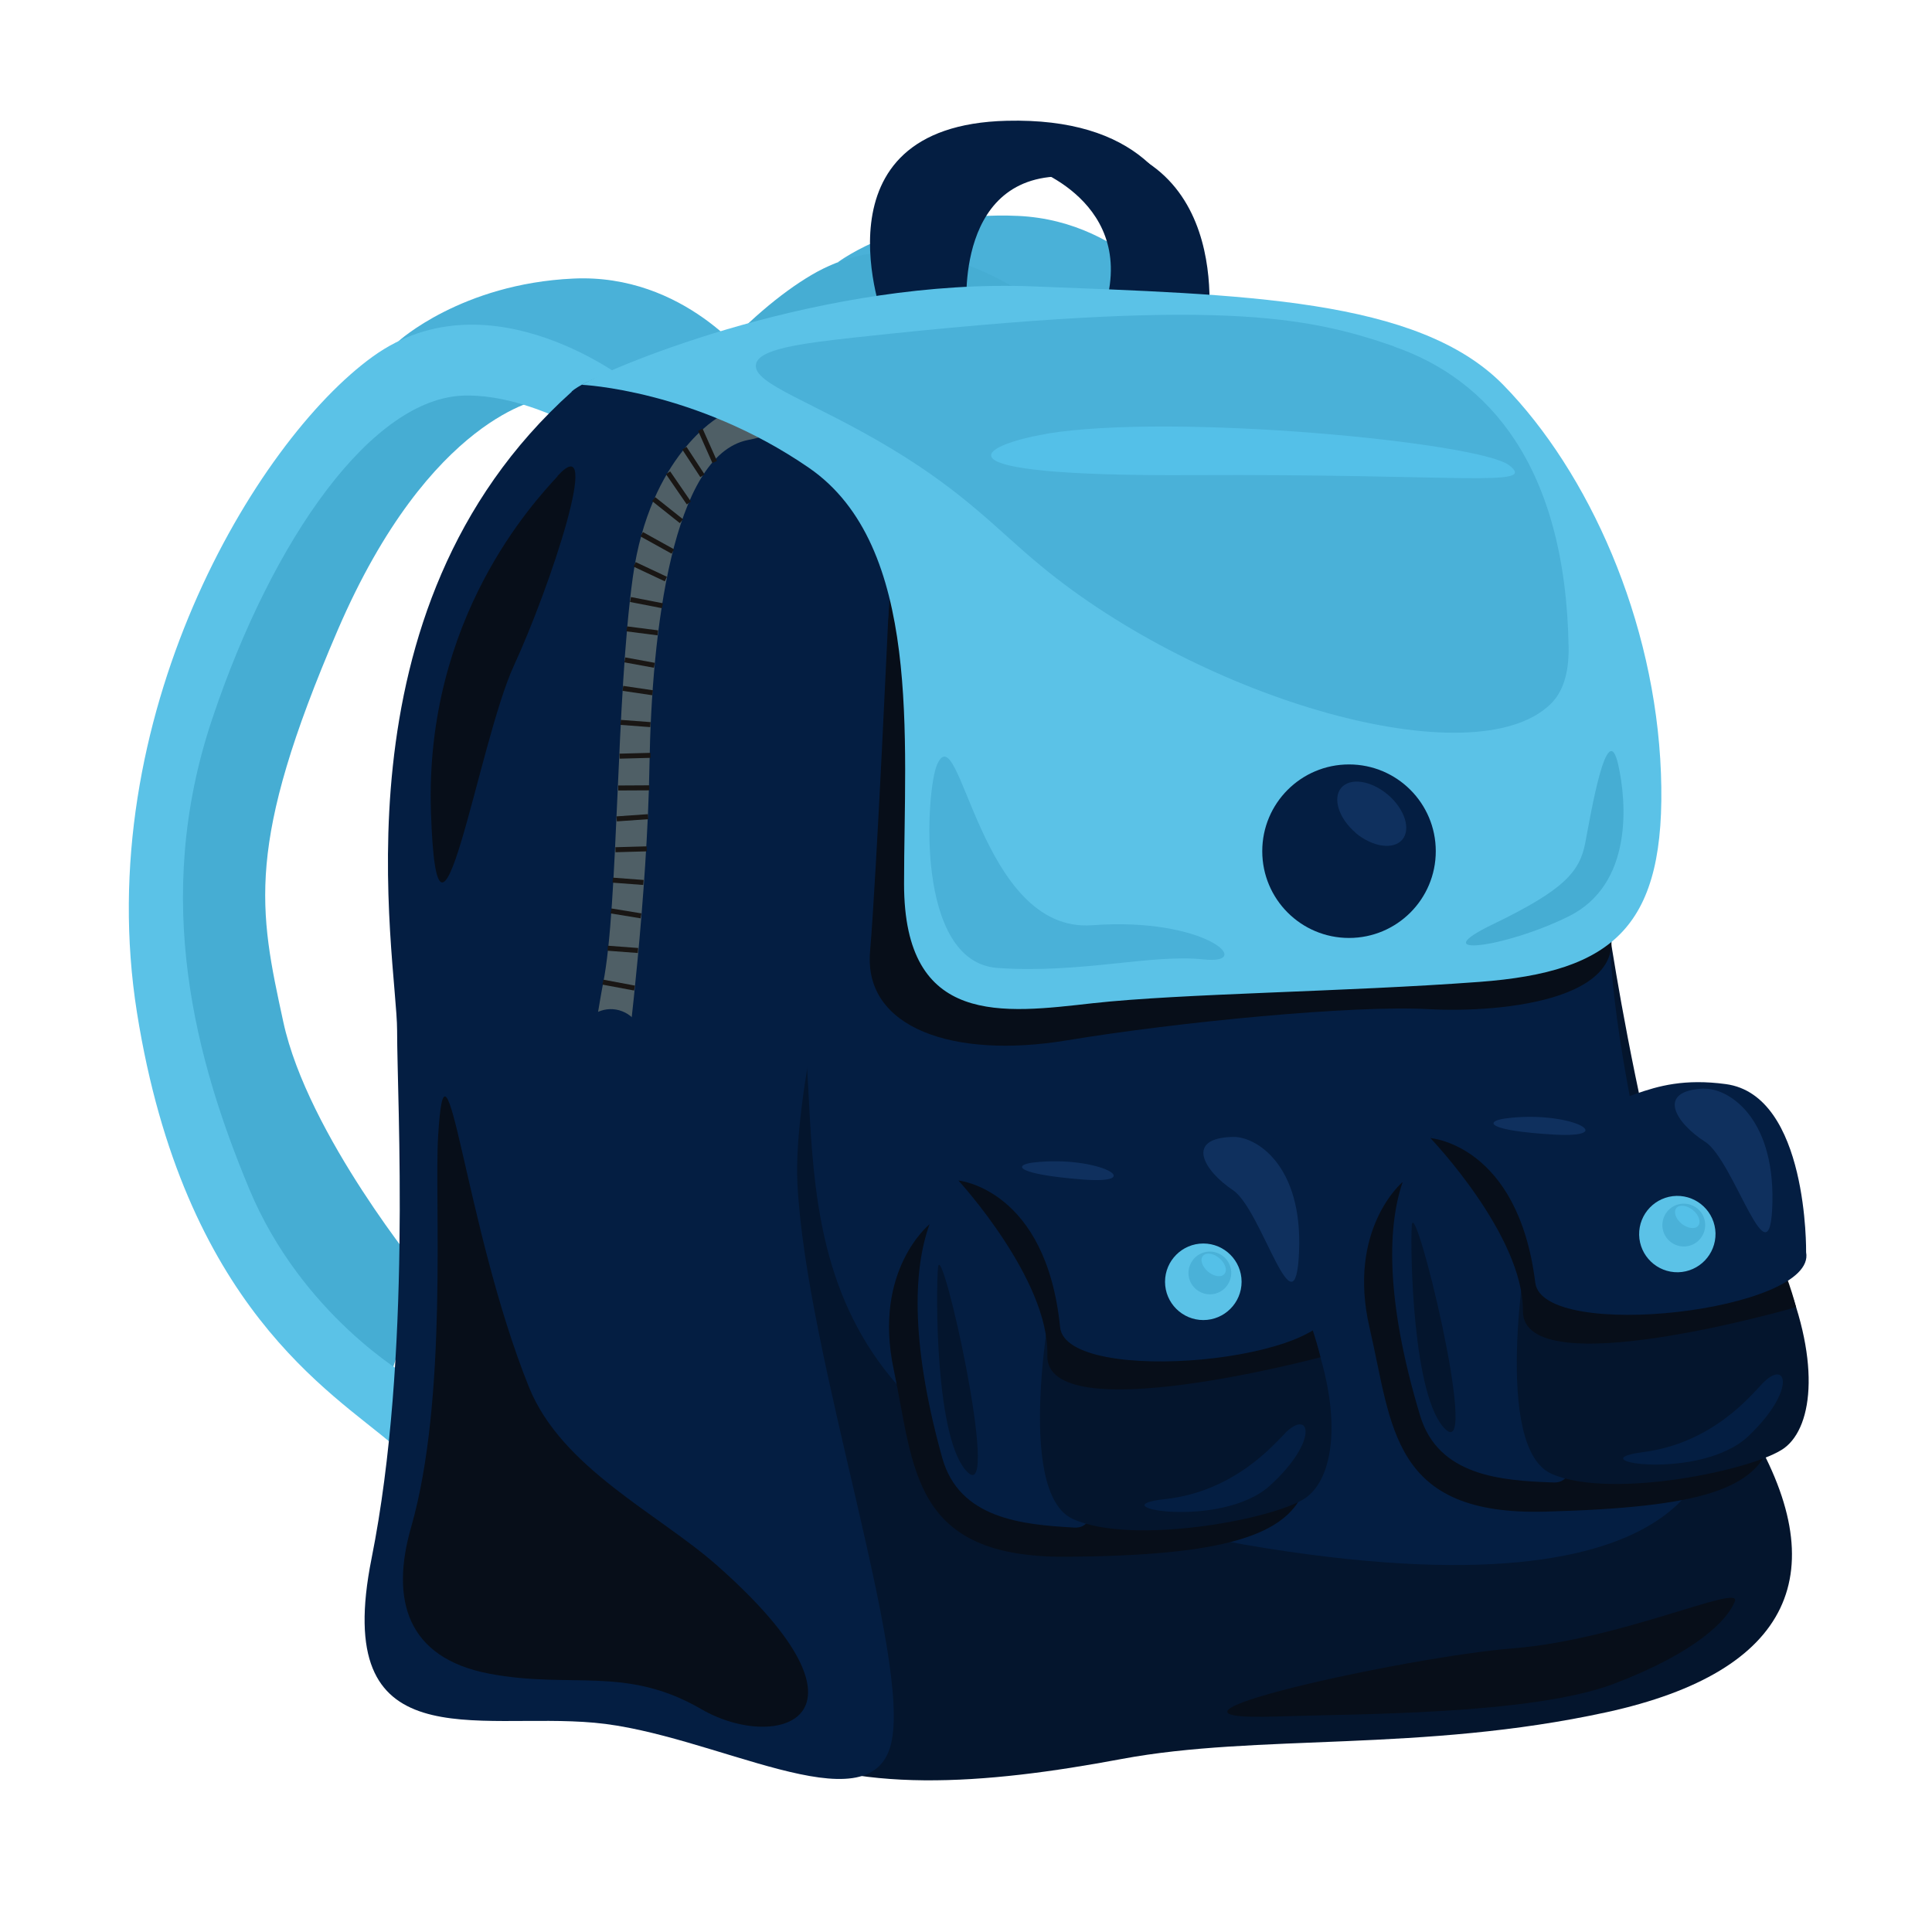 <svg width="161" height="161" viewBox="0 0 161 161" fill="none" xmlns="http://www.w3.org/2000/svg">
<path d="M81.344 27.728C81.344 27.728 71.938 28.19 62.576 45.319C53.214 62.447 53.87 67.859 55.018 77.414C56.166 86.97 64.633 99.447 64.633 99.447L60.742 108.526L52.648 101.609L46.118 85.658L45 68.172L49.159 51.446L57.269 36.33L68.434 24.717L80.077 23.211L81.344 27.713V27.728Z" fill="#9E5E15"/>
<path d="M69.844 21.838C69.844 21.838 75.509 17.559 84.841 17.992C94.158 18.424 98.868 26.265 98.868 26.265L89.074 29.798L69.844 21.838Z" fill="#4AB1D8"/>
<path d="M88.856 27.161C88.856 27.161 78.078 16.756 67.627 22.913C57.177 29.07 41.361 50.76 42.956 75.521C44.551 100.282 56.149 108.496 60.8 113.326C65.451 118.156 62.633 107.796 62.633 107.796C62.633 107.796 54.27 101.892 50.901 91.01C47.532 80.112 45.013 66.323 51.498 51.714C57.982 37.105 67.314 26.327 74.932 26.863C80.791 27.281 86.619 32.185 86.619 32.185L88.871 27.161H88.856Z" fill="#46ADD3"/>
<path d="M45.182 33.247C45.182 33.247 35.865 34.574 28.143 52.507C20.421 70.441 21.569 75.763 23.611 85.169C25.653 94.576 35.239 106.204 35.239 106.204L32.228 115.61L23.522 109.483L15.531 94.218L12.773 76.911L15.352 59.871L22.016 44.07L32.049 31.458L43.498 28.879L45.182 33.232V33.247Z" fill="#46ADD3"/>
<path d="M33.195 28.447C33.195 28.447 38.443 23.647 47.76 23.215C57.077 22.768 62.503 30.132 62.503 30.132L53.082 34.574L33.195 28.447Z" fill="#4AB1D8"/>
<path d="M52.605 31.966C52.605 31.966 40.903 22.619 31.064 29.715C21.24 36.811 7.51 59.887 11.416 84.395C15.322 108.888 27.635 115.999 32.718 120.367C37.802 124.749 34.016 114.687 34.016 114.687C34.016 114.687 25.145 109.603 20.763 99.064C16.38 88.524 12.594 75.033 17.692 59.887C22.775 44.741 31.064 33.143 38.696 32.965C44.57 32.83 50.831 37.168 50.831 37.168L52.605 31.966Z" fill="#5BC2E7"/>
<path d="M98.964 31.888C98.964 31.888 105.419 9.542 83.907 10.064C67.375 10.466 73.681 26.834 73.681 26.834L78.123 27.341C78.123 27.341 73.979 12.523 85.338 13.239C100.171 14.163 95.818 31.545 95.818 31.545L98.949 31.903L98.964 31.888Z" fill="#041E42"/>
<path d="M85.968 13.987C85.968 13.987 95.732 17.221 91.514 27.12C87.31 37.004 98.565 27.91 98.565 27.91C98.565 27.91 103.753 12.541 85.953 13.987H85.968Z" fill="#041E42"/>
<path d="M100.574 28.133C100.574 28.133 103.436 12.138 88.618 11.541C73.8 10.945 76.573 25.435 76.573 25.435L80.568 25.882C80.568 25.882 79.405 13.837 89.617 14.746C99.828 15.656 96.802 27.701 96.802 27.701L100.574 28.118V28.133Z" fill="#041E42"/>
<path d="M133.906 76.282C133.906 76.282 138.17 106.455 145.624 118.709C153.077 130.963 149.35 139.296 133.906 142.68C118.462 146.049 104.822 144.454 93.448 146.586C82.073 148.717 71.087 149.597 63.171 145.348C55.27 141.085 56.537 46.289 72.503 43.978C88.469 41.667 133.906 76.282 133.906 76.282Z" fill="#04152D"/>
<path d="M67.262 89.044C68.127 103.176 67.009 122.928 105.544 129.026C144.065 135.123 142.619 119.231 142.619 119.231C142.619 119.231 134.271 90.833 134.167 77.908C134.107 70.112 92.888 37.255 74.477 43.859C68.082 46.155 66.964 84.08 67.262 89.044Z" fill="#041E42"/>
<path d="M87.281 83.498C87.281 83.498 108.957 114.714 131.899 90.474C140.307 81.604 87.281 83.498 87.281 83.498Z" fill="#041E42"/>
<path d="M74.085 50.09C74.085 50.09 73.057 72.898 72.505 79.294C71.954 85.689 79.482 88.253 88.859 86.703C98.235 85.152 112.785 83.751 119.001 84.094C125.218 84.437 137.248 83.289 133.625 76.059C130.003 68.814 73.728 48.227 73.728 48.227L74.085 50.09Z" fill="#070E19"/>
<path d="M47.626 32.635C49.669 30.801 63.786 25.852 71.776 36.153C79.767 46.454 65.739 84.259 66.454 98.645C67.17 113.031 76.01 138.239 74.251 145.335C72.492 152.431 59.403 144.44 49.535 143.561C39.651 142.666 27.591 146.751 30.96 129.891C34.329 113.031 33.092 91.907 33.092 85.869C33.092 79.832 27.293 50.882 47.656 32.635H47.626Z" fill="#041E42"/>
<path d="M59.938 34.734C59.938 34.734 54.154 37.925 52.738 48.077C51.322 58.243 51.545 75.461 50.264 81.916C49.906 83.75 49.533 86.433 49.28 87.283C49.116 87.864 52.276 87.954 52.276 87.954C52.276 87.954 53.946 74.761 54.124 63.7C54.303 52.653 56.033 37.94 62.309 36.672C68.585 35.405 59.938 34.734 59.938 34.734Z" fill="#4F5F66"/>
<path d="M50.28 81.641L50.203 82.051L52.841 82.544L52.917 82.134L50.28 81.641Z" fill="#191614"/>
<path d="M50.656 78.81L50.625 79.227L53.152 79.417L53.183 79L50.656 78.81Z" fill="#191614"/>
<path d="M50.95 75.705L50.883 76.117L53.384 76.527L53.451 76.115L50.95 75.705Z" fill="#191614"/>
<path d="M51.078 73.138L51.047 73.555L53.604 73.747L53.635 73.331L51.078 73.138Z" fill="#191614"/>
<path d="M53.889 70.529L51.281 70.602L51.293 71.019L53.901 70.946L53.889 70.529Z" fill="#191614"/>
<path d="M53.992 67.848L51.375 68.031L51.404 68.448L54.021 68.265L53.992 67.848Z" fill="#191614"/>
<path d="M54.109 65.443L51.516 65.457L51.518 65.874L54.112 65.861L54.109 65.443Z" fill="#191614"/>
<path d="M54.203 62.737L51.625 62.805L51.636 63.222L54.214 63.154L54.203 62.737Z" fill="#191614"/>
<path d="M51.734 59.99L51.703 60.406L54.186 60.593L54.217 60.177L51.734 59.99Z" fill="#191614"/>
<path d="M51.936 57.157L51.875 57.57L54.353 57.936L54.414 57.523L51.936 57.157Z" fill="#191614"/>
<path d="M52.107 54.785L52.031 55.195L54.495 55.647L54.57 55.237L52.107 54.785Z" fill="#191614"/>
<path d="M52.256 52.199L52.203 52.613L54.791 52.945L54.844 52.531L52.256 52.199Z" fill="#191614"/>
<path d="M52.58 49.754L52.5 50.164L55.163 50.682L55.243 50.272L52.58 49.754Z" fill="#191614"/>
<path d="M52.975 46.841L52.797 47.219L55.4 48.444L55.578 48.066L52.975 46.841Z" fill="#191614"/>
<path d="M53.577 44.338L53.375 44.703L55.97 46.141L56.172 45.776L53.577 44.338Z" fill="#191614"/>
<path d="M54.604 41.431L54.344 41.758L56.654 43.595L56.914 43.269L54.604 41.431Z" fill="#191614"/>
<path d="M55.844 39.279L55.5 39.516L57.231 42.034L57.575 41.798L55.844 39.279Z" fill="#191614"/>
<path d="M57.209 37.236L56.859 37.465L58.361 39.76L58.711 39.532L57.209 37.236Z" fill="#191614"/>
<path d="M58.553 35.729L58.172 35.898L59.366 38.581L59.748 38.411L58.553 35.729Z" fill="#191614"/>
<path d="M48.445 32.08C51.367 30.381 68.704 23.18 86.101 23.866C103.498 24.552 118.167 24.82 125.278 32.08C132.374 39.34 137.934 51.654 138.412 64.429C138.889 77.205 134.506 80.991 123.266 81.826C112.025 82.661 98.534 82.78 91.081 83.6C83.627 84.435 75.338 85.613 75.338 73.657C75.338 61.701 76.874 45.497 67.407 38.982C57.941 32.468 48.46 32.065 48.46 32.065L48.445 32.08Z" fill="#5BC2E7"/>
<path d="M116.153 28.876C123.98 31.574 130.479 38.76 130.718 53.965C130.748 56.171 130.211 57.692 129.227 58.661C122.891 64.847 100.277 58.392 86.666 47.093C83.133 44.171 80.495 41.145 74.383 37.448C67.853 33.497 62.74 32.006 62.993 30.381C63.187 29.114 66.511 28.637 71.312 28.116C101.395 24.836 108.804 26.327 116.168 28.861L116.153 28.876Z" fill="#4AB1D8"/>
<path d="M106.449 143.039C112.964 142.815 127.633 142.92 134.505 140.311C141.362 137.702 143.971 134.989 144.568 133.453C145.164 131.918 135.101 136.644 126.112 137.359C117.123 138.075 92.511 143.516 106.464 143.039H106.449Z" fill="#070E19"/>
<path d="M87.166 36.166C81.74 37.075 76.85 39.714 99.286 39.594C121.721 39.475 128.236 40.653 125.746 38.76C123.257 36.866 97.81 34.377 87.166 36.151V36.166Z" fill="#54C0E8"/>
<path d="M77.454 102.031C77.454 102.031 72.728 105.848 74.472 114.106C76.216 122.365 75.933 129.819 88.858 129.729C101.783 129.64 107.462 128.045 108.789 123.871C110.116 119.697 77.454 102.031 77.454 102.031Z" fill="#070E19"/>
<path d="M83.02 97.587C80.083 96.499 72.987 101.627 78.518 121.483C79.934 126.552 85.152 127.059 89.52 127.297C93.902 127.536 87.269 112.852 87.626 109.185C87.984 105.518 87.507 99.242 83.005 97.587H83.02Z" fill="#041E42"/>
<path d="M87.727 107.652C87.727 107.652 84.447 124.333 89.411 126.584C94.375 128.835 106.331 126.584 108.821 124.81C111.31 123.036 112.011 117.357 108.821 109.664C105.63 101.972 87.727 107.652 87.727 107.652Z" fill="#04152D"/>
<path d="M79.867 98.375C79.867 98.375 87.455 106.633 87.276 112.939C87.097 119.245 110.04 113.103 110.04 113.103C110.04 113.103 109.175 109.451 108.281 108.527C107.371 107.602 80.642 97.555 80.642 97.555L79.882 98.375H79.867Z" fill="#070E19"/>
<path d="M79.874 98.377C79.874 98.377 87.179 99.063 88.342 110.601C88.849 115.61 111.776 113.449 110.956 108.529C110.956 108.529 111.418 95.441 104.561 94.382C97.704 93.324 95.84 96.633 91.025 96.097C86.21 95.56 81.738 95.754 79.859 98.362L79.874 98.377Z" fill="#041E42"/>
<path d="M102.753 94.743C104.661 94.698 108.567 97.068 108.254 104.328C107.941 111.588 105.153 100.78 102.753 99.185C100.353 97.59 98.668 94.832 102.753 94.743Z" fill="#0F305E"/>
<path d="M86.162 96.871C84.403 97.065 84.567 97.84 90.157 98.287C95.748 98.734 91.588 96.26 86.162 96.871Z" fill="#0F305E"/>
<path d="M78.169 105.625C77.991 107.533 77.901 120.13 80.659 122.709C83.417 125.288 78.423 102.927 78.169 105.625Z" fill="#04152D"/>
<path d="M107.103 119.427C106.119 120.411 102.839 124.302 97.07 124.928C91.301 125.554 101.781 127.507 105.85 123.78C109.935 120.053 109.205 117.325 107.088 119.427H107.103Z" fill="#041E42"/>
<path d="M103.466 106.815C103.466 108.574 102.035 110.005 100.276 110.005C98.517 110.005 97.086 108.574 97.086 106.815C97.086 105.056 98.517 103.625 100.276 103.625C102.035 103.625 103.466 105.056 103.466 106.815Z" fill="#5BC2E7"/>
<path d="M100.084 107.697C99.189 107.295 98.787 106.236 99.204 105.342C99.607 104.447 100.665 104.045 101.56 104.462C102.454 104.865 102.857 105.923 102.439 106.817C102.037 107.712 100.978 108.114 100.084 107.697Z" fill="#4AB1D8"/>
<path d="M100.664 105.968C100.172 105.55 99.978 104.954 100.246 104.656C100.515 104.343 101.126 104.432 101.618 104.85C102.11 105.267 102.303 105.864 102.035 106.162C101.782 106.475 101.156 106.385 100.664 105.968Z" fill="#54C0E8"/>
<path d="M116.861 98.523C116.861 98.523 112.224 102.444 114.133 110.658C116.041 118.872 115.921 126.341 128.831 125.968C141.756 125.61 146.422 124.134 147.659 119.945C148.897 115.741 116.846 98.523 116.846 98.523H116.861Z" fill="#070E19"/>
<path d="M122.337 93.978C119.385 92.965 112.393 98.227 118.341 117.964C119.862 123.003 125.08 123.39 129.462 123.54C133.845 123.689 126.913 109.154 127.182 105.472C127.465 101.79 126.854 95.528 122.322 93.978H122.337Z" fill="#041E42"/>
<path d="M127.252 103.937C127.252 103.937 124.315 120.693 129.339 122.839C134.362 124.986 146.259 122.482 148.703 120.663C151.148 118.829 151.744 113.135 148.39 105.517C145.036 97.899 127.252 103.952 127.252 103.952V103.937Z" fill="#04152D"/>
<path d="M119.203 94.843C119.203 94.843 126.955 102.937 126.91 109.243C126.866 115.549 149.674 108.93 149.674 108.93C149.674 108.93 148.735 105.293 147.81 104.398C146.886 103.489 119.948 94.008 119.948 94.008L119.203 94.843Z" fill="#070E19"/>
<path d="M119.203 94.843C119.203 94.843 126.508 95.365 127.939 106.888C128.55 111.882 151.433 109.244 150.509 104.354C150.509 104.354 150.702 91.265 143.815 90.341C136.928 89.417 135.154 92.786 130.324 92.339C125.494 91.906 121.007 91.921 119.218 94.843H119.203Z" fill="#041E42"/>
<path d="M141.993 90.726C143.901 90.651 147.851 92.932 147.702 100.192C147.538 107.452 144.527 96.704 142.097 95.153C139.667 93.603 137.923 90.89 142.007 90.711L141.993 90.726Z" fill="#0F305E"/>
<path d="M125.446 93.205C123.687 93.444 123.866 94.219 129.471 94.547C135.077 94.875 130.858 92.489 125.446 93.205Z" fill="#0F305E"/>
<path d="M117.649 102.12C117.515 104.029 117.694 116.625 120.496 119.145C123.299 121.664 117.857 99.407 117.649 102.12Z" fill="#04152D"/>
<path d="M146.864 115.295C145.91 116.294 142.705 120.259 136.95 121.005C131.196 121.75 141.706 123.479 145.716 119.663C149.726 115.847 148.936 113.149 146.864 115.295Z" fill="#041E42"/>
<path d="M142.96 102.772C142.99 104.531 141.603 105.977 139.844 106.022C138.085 106.052 136.639 104.666 136.594 102.907C136.564 101.147 137.951 99.701 139.71 99.657C141.469 99.627 142.915 101.013 142.96 102.772Z" fill="#5BC2E7"/>
<path d="M139.615 103.729C138.706 103.341 138.288 102.298 138.676 101.389C139.064 100.479 140.107 100.062 141.016 100.449C141.926 100.837 142.343 101.88 141.956 102.79C141.568 103.699 140.524 104.117 139.615 103.729Z" fill="#4AB1D8"/>
<path d="M140.144 101.982C139.637 101.58 139.443 100.983 139.697 100.67C139.95 100.357 140.562 100.432 141.068 100.834C141.575 101.237 141.769 101.833 141.516 102.146C141.262 102.459 140.651 102.385 140.144 101.982Z" fill="#54C0E8"/>
<path d="M53.349 87.67C53.066 88.385 49.92 94.602 49.92 94.602C49.92 94.602 48.772 94.154 48.131 93.916C47.49 93.662 46.477 93.275 46.477 93.275C46.477 93.275 48.191 86.477 48.459 85.776C48.981 84.42 50.502 83.749 51.843 84.271C53.2 84.792 53.871 86.313 53.349 87.655V87.67Z" fill="#041E42"/>
<path d="M50.832 88.562C51.688 88.562 52.382 87.868 52.382 87.011C52.382 86.155 51.688 85.461 50.832 85.461C49.975 85.461 49.281 86.155 49.281 87.011C49.281 87.868 49.975 88.562 50.832 88.562Z" fill="#041E42"/>
<path d="M36.507 94.736C36.194 99.938 37.342 116.56 34.256 127.279C32.527 133.316 33.899 138.161 40.771 139.473C47.628 140.77 52.13 138.772 58.436 142.425C64.742 146.092 74.193 143.185 59.703 130.409C54.843 126.131 46.794 122.329 44.08 115.591C38.699 102.234 37.163 83.704 36.507 94.721V94.736Z" fill="#070E19"/>
<path d="M46.468 39.684C44.589 41.741 35.377 51.461 35.913 67.68C36.45 83.899 39.819 61.985 42.83 55.456C45.842 48.927 50.314 35.465 46.453 39.669L46.468 39.684Z" fill="#070E19"/>
<path d="M78.095 63.701C77.186 65.713 76.157 80.188 83.149 80.665C90.125 81.142 95.909 79.488 100.292 79.95C104.69 80.427 100.471 76.402 91.035 77.102C81.598 77.818 80.033 59.407 78.095 63.701Z" fill="#4AB1D8"/>
<path d="M134.847 63.702C135.548 66.788 136.129 73.705 130.703 76.373C125.292 79.042 118.553 79.832 124.457 76.999C130.345 74.152 131.642 72.646 132.104 70.246C132.566 67.846 133.923 59.647 134.847 63.702Z" fill="#46ADD3"/>
<path d="M119.648 70.933C119.648 74.928 116.413 78.163 112.418 78.163C108.422 78.163 105.188 74.928 105.188 70.933C105.188 66.938 108.422 63.703 112.418 63.703C116.413 63.703 119.648 66.938 119.648 70.933Z" fill="#041E42"/>
<path d="M111.355 74.302C108.806 73.139 107.688 70.142 108.85 67.593C110.013 65.044 113.01 63.926 115.559 65.089C118.108 66.251 119.226 69.248 118.063 71.797C116.9 74.346 113.904 75.464 111.355 74.302Z" fill="#041E42"/>
<path d="M112.971 69.399C111.57 68.206 111.033 66.536 111.764 65.657C112.509 64.777 114.238 65.031 115.655 66.223C117.056 67.416 117.592 69.086 116.862 69.965C116.117 70.845 114.387 70.591 112.971 69.413V69.399Z" fill="#0F305E"/>
</svg>
